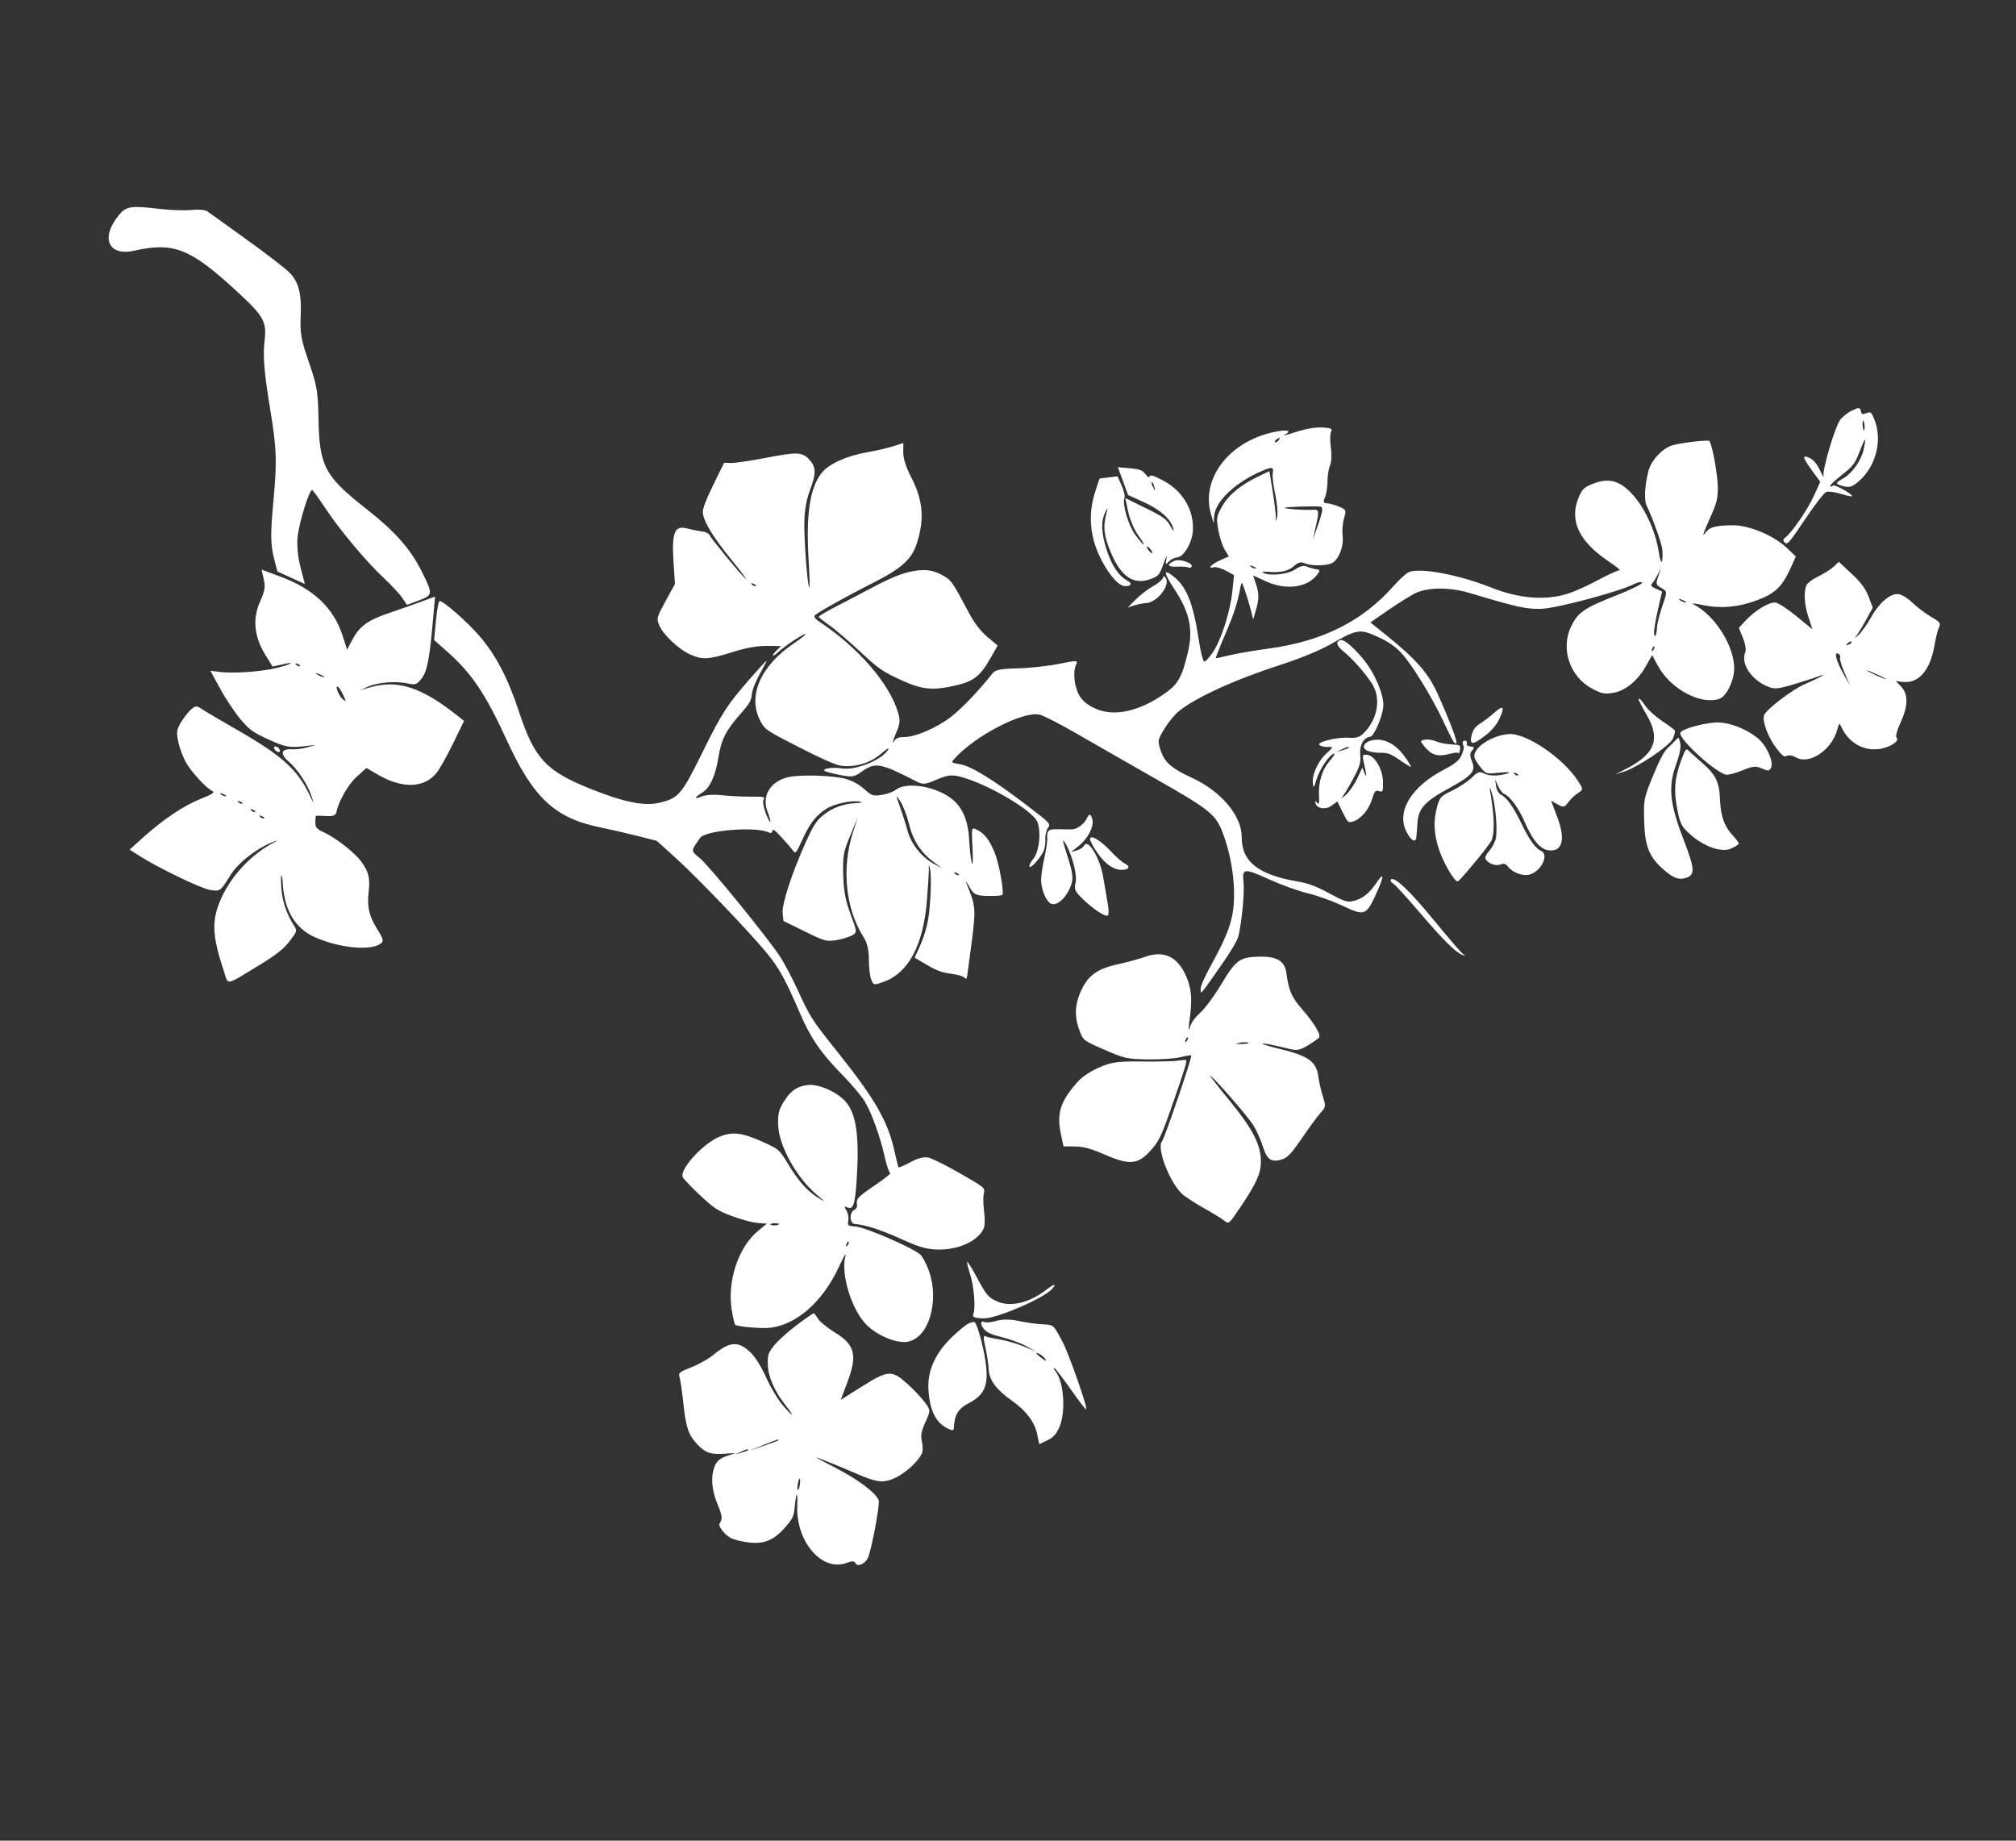 <svg width="805" height="735" viewBox="0 0 805 735" fill="#ffffff" xmlns="http://www.w3.org/2000/svg">
<rect x="0" y="0" width="805" height="735" fill="#333333" stroke="none"/>
<g>
<path fill-rule="evenodd" clip-rule="evenodd" d="M739.493 163.937C737.737 164.777 735.576 166.508 734.69 167.783C732.616 170.773 727.61 187.789 728.148 190.026C728.373 190.966 727.744 189.98 726.747 187.835C725.568 185.295 724.108 183.558 722.564 182.857C719.47 181.452 719.714 182.627 723.632 187.996L726.84 192.393L724.371 197.833C721.867 203.349 715.64 212.506 713.038 214.5C711.995 215.299 711.856 215.838 712.52 216.512C713.719 217.728 714.123 217.269 721.442 206.375C724.893 201.239 728.406 196.765 729.25 196.434C730.094 196.102 732.96 196.516 735.62 197.355C738.279 198.193 740.023 198.425 739.495 197.869C737.955 196.248 732.134 193.238 731.831 193.907C731.678 194.242 731.227 194.368 730.827 194.187C730.428 194.005 732.427 192.036 735.271 189.809C739.975 186.126 740.63 185.274 742.534 180.367C744.855 174.385 745.301 174.096 744.223 179.27C743.295 183.722 739.585 189.024 735.998 191.024C732.657 192.887 732.714 193.353 736.39 194.208C738.694 194.743 739.784 194.342 742.449 191.978C749.137 186.045 751.707 175.673 748.487 167.613C747.242 164.499 747.02 164.317 745.259 164.981C743.548 165.624 743.335 165.535 743.027 164.052C742.73 162.622 742.277 162.608 739.493 163.937ZM744.533 170.092C744.603 171.166 744.483 171.964 744.267 171.866C744.051 171.768 743.818 170.81 743.748 169.736C743.678 168.662 743.798 167.864 744.014 167.962C744.23 168.06 744.463 169.018 744.533 170.092ZM675.847 176.403C672.584 176.782 668.794 177.471 667.425 177.933C663.652 179.21 659.418 183.795 658.322 187.788C656.748 193.524 656.403 199.639 657.522 201.933C660.016 207.046 663.691 217.419 663.801 219.658C664.09 225.536 663.21 225.998 662.349 220.42C661.113 212.414 657.319 203.843 652.506 198.178C647.325 192.081 642.809 190.628 636.464 193.015C632.765 194.407 631.917 195.139 630.599 198.081C626.371 207.521 630.204 216.013 642.383 224.192C645.374 226.201 647.301 227.797 646.664 227.739C646.027 227.68 642.215 229.407 638.194 231.576C634.173 233.744 628.839 236.172 626.341 236.97C617.118 239.916 606.659 239.087 595.124 234.497C582.387 229.428 566.913 226.564 562.535 228.465C561.495 228.917 558.77 231.401 556.48 233.986C543.925 248.158 528.007 256.104 506.335 259.019C500.6 259.791 493.623 260.989 490.829 261.683C488.034 262.376 485.623 262.887 485.47 262.818C485.317 262.748 486.983 258.528 489.172 253.44C492.753 245.11 494.112 240.894 495.386 234.16C495.77 232.132 495.894 232.257 497.161 235.934C497.911 238.108 498.948 241.563 499.466 243.611L500.408 247.335L501.504 243.569C502.811 239.083 502.793 236.972 501.416 232.871L500.384 229.798L505.663 232.193C513.488 235.746 521.92 234.668 525.824 229.616C527.253 227.765 527.215 227.568 525.359 227.261C524.245 227.076 522.571 226.585 521.641 226.17C520.561 225.688 518.953 226.113 517.201 227.343C514.39 229.317 507.258 230.111 504.458 228.763C503.616 228.358 504.457 228.165 506.367 228.323C511.448 228.745 514.431 228.063 516.819 225.932C518.376 224.543 519.503 224.26 520.937 224.895C523.792 226.161 530.543 225.966 532.371 224.565C534.923 222.61 536.611 217.829 536.117 213.957C535.865 211.979 536.113 208.844 536.671 206.991C537.635 203.777 537.555 203.566 534.929 202.406C533.415 201.737 531.255 201.106 530.131 201.003C528.33 200.838 528.204 200.553 529.075 198.595C529.618 197.373 530.063 194.516 530.064 192.245C530.065 189.974 530.525 187.107 531.085 185.873C531.645 184.639 531.803 181.477 531.436 178.845C531.069 176.214 531.069 173.399 531.436 172.591C531.964 171.428 531.682 171.066 530.091 170.864C526.162 170.364 522.388 170.886 516.818 172.701C513.716 173.712 511.948 174.133 512.892 173.637C516.139 171.929 514.088 171.377 508.707 172.511C490.871 176.27 479.458 191.072 483.526 205.171L484.601 208.897L484.829 206.016C485.3 200.041 493.688 192.266 504.451 187.828C508.1 186.323 508.669 186.51 508.203 189.062C508.006 190.148 508.456 193.874 509.204 197.344C509.952 200.813 510.297 204.804 509.971 206.213C509.402 208.672 509.38 208.68 509.421 206.426C509.445 205.134 508.883 200.487 508.173 196.099L506.88 188.123L503.091 189.925C495.613 193.482 490.652 197.501 488.039 202.118C485.741 206.176 485.629 206.862 486.483 211.646C486.989 214.481 488.141 218.014 489.045 219.496L490.687 222.193L487.296 223.691C483.724 225.27 481.842 227.277 484.657 226.506C485.504 226.274 487.674 226.888 489.479 227.869L492.761 229.653L492.101 235.966C491.234 244.261 487.746 255.283 484.384 260.351C482.945 262.521 481.366 264.242 480.876 264.176C480.386 264.109 479.453 260.534 478.804 256.232C476.402 240.31 473.719 233.823 467.762 229.537C464.488 227.181 464.852 229.03 468.86 235.111C475.079 244.547 476.522 251.297 474.304 260.591C471.996 270.267 470.463 273.07 465.55 276.594C455.1 284.09 444.923 286.368 437.313 282.914C434.5 281.637 432.585 280.138 431.28 278.192C429.103 274.944 428.263 268.555 429.621 265.563C430.515 263.594 430.344 263.584 422.625 265.123C418.273 265.99 410.901 266.782 406.242 266.882C399.651 267.023 397.465 267.45 396.39 268.804C390.761 275.895 384.222 282.747 379.742 286.247C374.066 290.683 365.191 294.455 360.777 294.309C358.945 294.249 357.639 294.855 356.788 296.159C356.093 297.224 356.467 295.876 357.622 293.161C359.451 288.857 359.569 287.727 358.541 284.33C355.065 272.843 342.673 258.553 327.347 248.36C325.396 247.062 324.831 246.24 325.463 245.617C326.661 244.436 339.079 237.535 348.898 232.595C359.937 227.04 364.032 223.331 366.074 217.036C369.261 207.206 368.591 199.69 363.686 190.225C361.768 186.525 360.649 182.955 360.675 180.619L360.715 176.9L356.652 178.198C354.418 178.912 349.861 179.967 346.526 180.543C338.18 181.985 331.177 185.11 328.205 188.719C323.395 194.562 321.763 205.346 322.895 223.84C323.264 229.869 323.38 234.718 323.153 234.615C322.413 234.279 320.99 214.977 321.188 207.962C321.319 203.328 322.069 199.302 323.515 195.463C325.961 188.971 325.88 186.424 323.136 183.487C320.327 180.482 318.332 180.403 305.923 182.799C299.804 183.981 293.523 184.913 291.967 184.869L289.135 184.791L284.806 193.623C281.942 199.47 280.534 203.174 280.641 204.582C280.92 208.229 284.537 214.216 292.092 223.534C296.096 228.472 298.603 231.862 297.662 231.067C295.781 229.475 284.138 215.324 283.269 213.573C282.947 212.923 281.662 212.35 280.122 212.168C278.69 211.999 276.132 211.489 274.438 211.034C269.184 209.625 268.114 212.57 269.025 225.928L269.519 233.181L265.812 239.946C262.288 246.375 262.154 246.843 263.11 249.393C264.527 253.172 270.82 259.177 275.663 261.371C280.275 263.46 282.914 263.353 291.29 260.741C298.561 258.473 302.379 257.811 307.559 257.918L311.844 258.006L310.151 259.686C307.641 262.177 308.431 262.612 311.004 260.157C313.472 257.801 322.14 252.189 321.653 253.263C321.481 253.641 319.464 255.217 317.171 256.765C303.533 265.967 298.334 278.061 303.709 288.076C305.454 291.328 306.006 291.699 319.046 298.374C328.014 302.964 333.646 305.453 335.759 305.759C341.152 306.538 347.417 304.727 351.526 301.199C353.587 299.431 355.069 298.44 354.82 299C353 303.094 341.864 307.764 336.157 306.827C332.831 306.281 328.731 306.794 329.115 307.708C329.24 308.004 331.907 308.757 335.044 309.379C340.179 310.398 341.054 310.289 343.846 308.283C349.501 304.22 351.391 304.545 366.061 312.097C368.509 313.358 369.51 313.26 373.984 311.32C378.033 309.567 379.909 309.295 382.945 310.024C392.582 312.342 409.422 321.738 413.636 327.15C415.921 330.084 415.301 339.704 412.621 342.918C411.502 344.26 410.815 345.668 411.085 346.07C411.624 346.873 415.439 342.644 416.734 339.807C417.187 338.815 417.49 336.669 417.408 335.038C417.325 333.407 417.815 331.37 418.498 330.512C419.681 329.023 419.283 328.607 409.726 321.342C396.205 311.063 387.758 305.899 383.232 305.145C379.854 304.583 379.755 304.495 380.965 303.125C389.115 293.886 408.633 283.764 415.193 285.373C416.803 285.767 423.65 289.293 430.411 293.207C437.172 297.122 451.361 305.251 461.943 311.273C482.763 323.121 485.346 325.178 488.048 332.058C491.706 341.375 493.453 353.157 492.527 362.259C491.874 368.666 489.754 374.168 483.671 385.239C480.802 390.463 479.315 393.895 479.413 395.07C479.585 397.12 478.718 398.15 488.225 384.59C491.559 379.835 494.171 375.34 494.54 373.719C495.914 367.706 496.974 356.4 496.551 352.285C495.968 346.615 496.647 346.555 507.23 351.34C511.834 353.422 518.612 355.845 522.292 356.724C525.972 357.604 532.08 359.791 535.867 361.584C544.921 365.872 545.518 365.663 549.573 356.774C552.843 349.607 552.796 347.774 549.47 352.735C546.796 356.724 544.062 358.863 540.525 359.733C537.945 360.366 537.046 360.086 530.764 356.7C525.578 353.906 522.483 352.738 518.423 352.044C502.364 349.299 495.78 344.098 495.818 334.185C495.85 325.747 487.582 315.942 475.904 310.569C467.839 306.858 465.016 304.389 463.482 299.704C462.192 295.759 462.227 295.547 464.913 291.067C466.427 288.54 469.013 285.379 470.658 284.041C477.608 278.39 493.367 271.244 512.39 265.117C518.945 263.006 527.264 259.579 530.877 257.501C541.818 251.211 542.965 251.016 550.024 254.247C554.462 256.277 556.971 257.987 559.555 260.742C563.632 265.09 571.477 277.808 576.177 287.693C580.388 296.545 580.706 297.089 581.513 296.786C582.186 296.533 578.809 287.591 574.089 277.121C570.289 268.693 565.482 263.221 553.239 253.389L547.205 248.543L554.184 243.727C558.023 241.079 562.798 238.07 564.796 237.041C569.864 234.433 578.711 234.347 586.969 236.827C605.89 242.51 609.677 243.336 615.672 243.094C621.781 242.848 646.776 236.172 652.274 233.319C653.86 232.495 655.406 232.192 655.71 232.646C656.014 233.098 651.367 235.396 645.383 237.751C632.418 242.853 629.911 244.61 627.191 250.508C623.172 259.218 626.907 270.164 635.494 274.836C639.445 276.987 640.597 277.238 644.005 276.691C648.926 275.902 653.855 271.915 657.206 266.013L659.721 261.584L661.983 265.802C666.945 275.056 679.028 281.582 686.53 279.058C689.287 278.131 692.303 272.126 692.453 267.268C692.73 258.262 684.822 245.62 676.235 241.341C675.173 240.813 676.729 240.902 679.692 241.54C686.958 243.103 694.05 242.5 701.631 239.675C708.774 237.013 711.596 234.317 714.933 226.964L717.092 222.209L713.625 218.901C708.213 213.737 698.239 209.604 691.524 209.741C684.442 209.887 682.567 210.478 680.607 213.179C679.627 214.53 680.389 212.268 682.459 207.678C685.482 200.979 685.969 199.144 685.925 194.647C685.87 189.116 683.495 176.492 682.418 176.003C682.068 175.844 679.111 176.024 675.847 176.403ZM732.208 226.262C731.081 227.317 728.341 229.056 726.118 230.128C723.894 231.2 721.764 232.762 721.384 233.599C720.166 236.283 720.454 241.354 722.108 246.381L723.719 251.273L717.451 246.143C713.977 243.299 710.236 240.84 709.06 240.626C706.648 240.188 700.81 243.694 696.916 247.919L694.33 250.727L695.983 254.772C696.892 256.998 697.314 259.526 696.922 260.392C695.018 264.586 698.912 270.961 705.119 273.81C708.36 275.298 709.409 275.261 715.622 273.44C719.417 272.327 724.068 270.839 725.956 270.133C730.538 268.419 727.049 270.436 720.679 273.183C715.743 275.312 705.577 283.018 704.461 285.476C703.504 287.584 705.824 294.109 709.053 298.395C711.651 301.842 712.383 302.402 713.517 301.81C714.308 301.398 715.861 301.672 717.237 302.465C722.481 305.489 731.431 299.455 733.614 291.427C734.364 288.668 734.485 288.578 735.23 290.224C737.969 296.283 743.571 299.72 749.793 299.16C754.122 298.77 758.743 295.973 757.334 294.595C756.783 294.056 757.351 291.951 759.067 288.163C762.036 281.613 761.983 276.988 758.903 273.896L757.003 271.988L759.876 272.305C766.156 272.998 770.818 267.558 772.465 257.612C772.906 254.947 773.682 251.841 774.189 250.712C775.043 248.807 774.816 248.485 771.09 246.307C768.878 245.013 765.614 242.55 763.835 240.834C761.853 238.92 759.689 237.546 758.245 237.283C754.98 236.69 750.458 240.499 746.949 246.797C745.399 249.58 743.151 252.69 741.953 253.71C740.755 254.729 740.316 254.957 740.979 254.215C741.641 253.473 743.448 250.57 744.993 247.763L747.805 242.659L746.133 238.247C744.925 235.058 743.045 232.519 739.359 229.09L734.255 224.345L732.208 226.262ZM738.124 257.435C736.999 257.853 736.951 257.722 737.884 256.796C738.531 256.155 739.167 255.919 739.299 256.27C739.431 256.621 738.903 257.146 738.124 257.435ZM663.4 234.814C665.791 236.191 665.792 236.207 663.811 241.925C662.719 245.077 661.763 248.827 661.685 250.258C661.505 253.57 660.708 255.276 660.467 252.866C660.365 251.858 661.048 247.691 661.985 243.608L663.686 236.184L661.212 235.072C659.464 234.285 658.998 233.704 659.622 233.088C660.107 232.608 661.155 230.949 661.95 229.398C663.389 226.591 663.389 226.594 662.198 230.006C661.089 233.186 661.175 233.533 663.4 234.814ZM734.746 262.518C734.497 263.056 735.285 265.777 736.497 268.563L738.699 273.629L736.288 269.415C733.268 264.14 732.183 260.17 733.984 260.988C734.652 261.291 734.994 261.979 734.746 262.518ZM752.452 271.006C750.769 270.446 747.943 269.166 746.173 268.162C744.403 267.159 745.781 267.617 749.234 269.182C752.688 270.746 754.136 271.567 752.452 271.006ZM673.049 240.582C672.42 240.556 671.355 240.089 670.682 239.543C670.009 238.996 670.524 239.018 671.825 239.59C673.127 240.162 673.678 240.608 673.049 240.582ZM510.307 176.08C509.749 176.63 509.2 176.836 509.088 176.537C508.976 176.238 509.288 175.721 509.782 175.39C511.125 174.488 511.466 174.936 510.307 176.08ZM659.991 259.79C659.456 260.303 659.355 260.032 659.732 259.1C660.074 258.257 660.47 257.877 660.612 258.256C660.754 258.635 660.475 259.326 659.991 259.79ZM527.96 203.882C527.916 204.608 527.057 207.523 526.05 210.357L524.22 215.511L525.418 210.139C526.822 203.857 526.737 203.389 524.225 203.554C520.859 203.776 512.805 203.213 513.006 202.77C513.199 202.346 526.516 201.97 527.522 202.36C527.806 202.471 528.003 203.156 527.96 203.882ZM685.109 288.501C679.711 288.816 671.616 291.125 670.978 292.532C669.929 294.842 685.488 309.012 689.441 309.346C690.405 309.428 693.336 308.611 695.955 307.533C699.891 305.911 701.214 305.797 703.587 306.874C705.995 307.967 706.581 307.907 707.218 306.503C708.261 304.206 705.544 297.964 702.251 295.09C697.706 291.123 690.121 288.208 685.109 288.501ZM450.332 186.895L446.373 186.554L448.405 192.104L450.439 197.654L456.737 200.533C463.408 203.583 467.537 207.285 468.532 211.108C468.888 212.473 468.505 212.124 467.308 209.991C465.772 207.256 464.599 206.411 457.442 202.875L449.318 198.863L450.48 204.309C451.147 207.435 452.873 211.481 454.533 213.807C458.108 218.817 457.084 218.635 453.338 213.595C450.581 209.885 448.014 201.127 449.006 198.812C449.303 198.118 448.8 195.895 447.888 193.873L446.23 190.196L442.77 190.627C440.867 190.864 439.231 191.058 439.135 191.058C439.038 191.058 438.13 193.726 437.116 196.988C434.674 204.846 435.158 213.135 438.513 220.87C441.594 227.974 446.247 233.815 448.981 234.011C451.763 234.21 452.33 233.063 450.072 231.804C446.623 229.879 443.959 225.897 441.92 219.613C439.71 212.802 439.534 208.154 441.35 204.544C442.453 202.351 442.483 202.439 441.675 205.518C440.36 210.533 440.853 214.263 443.717 220.968C447.772 230.463 452.815 233.711 459.561 231.172C462.613 230.024 462.983 229.581 464.552 225.196C465.656 222.11 466.084 221.376 465.781 223.091C465.336 225.603 465.378 225.655 466.716 224.225C467.487 223.402 468.939 222.674 469.943 222.608C472.661 222.429 476.013 216.826 476.312 211.963C476.816 203.759 472.42 196.21 464.694 192.014C461.059 190.039 459.421 189.486 459.127 190.135C458.825 190.8 458.393 190.638 457.562 189.551C456.105 187.647 455.201 187.315 450.332 186.895ZM654.299 279.244C654.211 279.438 655.674 282.252 657.551 285.497C663.383 295.58 660.701 301.572 647.504 307.944L644.976 309.165L648.137 308.231C653.624 306.609 666.657 297.883 667.995 294.935C668.648 293.495 668.974 292.006 668.719 291.624C668.463 291.244 666.2 289.569 663.689 287.902C661.178 286.236 658.231 283.597 657.139 282.039C655.11 279.144 654.581 278.622 654.299 279.244ZM460.993 194.629C461.403 196.317 461.363 196.332 460.562 194.791C460.076 193.855 459.739 192.956 459.813 192.793C460.106 192.147 460.562 192.854 460.993 194.629ZM669.143 295.51C668.478 296.246 667.002 297.705 665.864 298.752C664.428 300.071 662.643 303.47 660.037 309.844C656.361 318.837 656.287 319.224 656.541 328.034C656.835 338.212 658.537 342.315 664.63 347.544C668.404 350.785 670.666 351.516 673.554 350.428C676.906 349.167 676.692 346.796 672.161 334.985C666.671 320.675 666.047 314.061 669.337 305.068C670.734 301.248 671.283 298.338 670.915 296.692C670.373 294.261 670.308 294.219 669.143 295.51ZM671.257 303.736C668.642 310.933 668.279 315.636 669.752 323.174C670.889 328.987 671.438 330.063 674.814 333.091C680.377 338.081 687.515 340.565 691.273 338.819C692.823 338.099 694.2 337.264 694.335 336.963C694.469 336.663 693.291 335.046 691.717 333.369C688.519 329.966 687.097 325.874 686.81 319.255C686.504 312.219 685.166 309.435 679.839 304.751C677.175 302.409 674.575 300.065 674.061 299.543C673.286 298.756 672.803 299.48 671.257 303.736ZM501.28 227.042C500.641 227.015 499.759 226.615 499.318 226.151C498.878 225.689 499.4 225.711 500.479 226.201C501.557 226.69 501.918 227.069 501.28 227.042ZM469.013 223.923C465.698 225.362 466.104 226.449 469.891 226.275C471.864 226.185 473.933 226.318 474.488 226.57C475.045 226.822 475.66 226.675 475.856 226.243C476.484 224.86 471.077 223.026 469.013 223.923ZM459.808 219.906C460.265 220.619 460.286 221.041 459.854 220.845C459.423 220.649 458.696 219.906 458.238 219.194C457.781 218.481 457.76 218.059 458.192 218.255C458.623 218.45 459.35 219.194 459.808 219.906ZM596.65 284.625C595.205 285.923 592.751 287.804 591.197 288.804C589.041 290.193 588.195 291.34 587.63 293.641C586.657 297.603 588.078 297.621 593.075 293.713C595.887 291.514 597.658 289.372 598.867 286.707C600.952 282.113 600.217 281.422 596.65 284.625ZM535.146 255.609C533.204 256.34 533.676 257.845 536.601 260.248C540.194 263.201 544.679 268.261 547.69 272.765C551.536 278.513 550.288 286.835 544.723 292.555C542.99 294.337 541.646 294.795 538.757 294.589C533.8 294.237 525.286 296.382 526.952 297.564C527.617 298.034 529.061 298.36 530.162 298.288C532.554 298.129 532.541 298.179 529.412 301.091C526.315 303.972 523.879 309.376 524.216 312.615C524.463 314.972 524.545 314.885 525.796 310.94C527.104 306.818 531.05 301.114 532.745 300.896C533.228 300.834 532.398 302.186 530.899 303.902C527.95 307.277 526.417 312.253 526.687 317.575C526.856 320.901 526.61 321.616 525.741 320.322C525.338 319.719 525.146 319.792 525.239 320.511C525.533 322.818 529.188 323.517 531.656 321.74L534.022 320.036L536.15 324.356C538.186 328.491 538.37 328.648 540.394 327.999C543.45 327.02 546.661 323.189 547.897 319.045C548.826 315.93 549.188 315.508 550.6 315.89C552.203 316.323 552.23 316.267 552.244 312.373C552.262 307.383 548.927 301.62 545.896 301.403C543.848 301.257 543.842 301.291 544.998 306.468C545.68 309.527 545.709 310.619 545.066 309.112L543.971 306.542L541.877 310.98C540.725 313.421 538.628 316.385 537.217 317.568C535.805 318.751 535.197 319.115 535.865 318.376C536.534 317.638 538.519 314.343 540.275 311.056C543.024 305.911 543.424 304.554 543.147 301.317C542.82 297.501 544.498 294.514 547.161 294.171C548.589 293.987 551.73 286.922 552.324 282.557C552.942 278.023 548.964 268.557 543.99 262.721C539.871 257.89 536.433 255.125 535.146 255.609ZM602.484 293.124C595.357 293.655 587.787 298.873 588.792 302.562C589.013 303.375 590.15 305.171 591.318 306.554C593.372 308.988 593.577 309.054 597.754 308.616C603.422 308.021 604.406 308.543 599.324 309.446C596.949 309.869 594.323 309.679 592.87 308.982C590.696 307.937 590.115 308.108 587.695 310.503C586.195 311.987 582.73 314.296 579.991 315.634C575.315 317.921 574.949 318.297 573.917 321.871C572.27 327.581 572.493 332.975 574.641 339.34C576.498 344.846 580.959 352.36 582.113 351.926C583.188 351.522 594.739 337.496 595.604 335.546C596.755 332.948 596.716 326.672 595.499 318.998C594.659 313.698 594.689 313.352 595.707 316.644C597.194 321.455 598.05 331.458 597.267 334.878C596.942 336.294 595.771 338.511 594.662 339.805C593.164 341.554 592.825 342.429 593.338 343.216C594.464 344.942 597.309 345.897 599.203 345.185C600.544 344.68 601.249 344.887 602.132 346.041C604.033 348.529 608.367 350.043 611.024 349.148C615.593 347.612 618.574 341.234 615.396 339.791C613.074 338.737 610.704 335.433 607.47 328.739C604.278 322.131 601.584 318.364 599.316 317.334C598.481 316.955 597.617 315.391 597.398 313.859L596.998 311.072L598.124 313.715C598.745 315.169 599.803 316.608 600.478 316.915C603.064 318.088 606.42 322.673 608.912 328.436C611.864 335.259 614.84 338.887 617.95 339.452C623.807 340.518 625.306 335.417 621.83 326.248L619.361 319.734L621.954 321.181C624.329 322.507 624.688 322.436 626.233 320.339C627.161 319.08 628.902 317.427 630.1 316.667C632.243 315.308 632.245 315.226 630.21 312.01C624.383 302.802 609.417 292.609 602.484 293.124ZM464.255 230.956C463.906 231.724 462.133 233.153 460.314 234.132C458.496 235.111 455.497 237.413 453.651 239.249L450.293 242.587L452.885 241.751C454.31 241.29 456.495 240.862 457.739 240.798C461.891 240.586 467.112 234.145 465.622 231.071C465.017 229.824 464.778 229.803 464.255 230.956ZM584.156 296.187C583.971 296.594 584.074 297.305 584.384 297.768C584.695 298.23 584.366 299.892 583.655 301.46C582.66 303.651 581.062 304.986 576.735 307.234C563.659 314.031 557.62 323.776 561.473 331.863C563.191 335.468 565.256 336.781 565.54 334.451C565.645 333.587 565.851 330.964 565.998 328.621C566.359 322.85 568.914 320.023 578.484 314.811C587.86 309.704 589.396 307.912 587.757 303.997C586.872 301.887 586.885 300.709 587.803 299.689C588.878 298.496 588.784 298.252 587.183 298.061C586.073 297.929 585.456 297.492 585.68 296.998C585.889 296.537 585.707 296 585.276 295.804C584.844 295.608 584.34 295.78 584.156 296.187ZM578.964 297.202C577.189 297.098 574.645 296.551 573.31 295.984C571.975 295.418 569.978 295.144 568.873 295.375C566.963 295.773 566.973 295.926 569.091 298.444C571.721 301.569 574.414 302.269 578.927 301.001C580.68 300.508 582.224 300.399 582.358 300.758C582.493 301.116 582.746 300.579 582.921 299.565C583.284 297.454 583.283 297.454 578.964 297.202ZM606.175 309.652C605.796 309.794 605.106 309.515 604.644 309.031C604.131 308.497 604.402 308.395 605.333 308.772C606.175 309.114 606.554 309.509 606.175 309.652ZM549.505 295.391C545.204 295.601 542.97 298.391 546.002 299.767C547.096 300.263 549.497 300.641 551.339 300.605C554.152 300.551 555.349 301.001 558.841 303.431C561.125 305.022 563.16 306.269 563.361 306.203C563.561 306.138 562.604 304.493 561.234 302.55C557.769 297.637 553.752 295.184 549.505 295.391ZM76.354 83.836C73.62 84.126 67.591 83.907 62.956 83.347C52.483 82.083 50.386 82.398 47.671 85.643C39.974 94.843 43.095 102.438 53.612 100.098C69.435 96.575 75.955 99.168 94.672 116.425C105.293 126.219 106.526 128.404 105.663 135.908C104.933 142.244 105.464 148.765 107.923 163.657C110.456 179.006 110.647 184.104 109.254 199.116C107.922 213.465 107.977 217.461 109.589 223.65L110.777 228.216L116.252 230.701L121.728 233.187L119.994 226.499C118.928 222.388 118.482 217.707 118.837 214.351C119.453 208.514 123.614 195.201 124.671 195.681C125.021 195.84 127.387 199.118 129.928 202.967C135.631 211.603 146.33 224.359 153.407 230.959C156.332 233.687 159.575 237.183 160.615 238.729L162.504 241.54L167.236 239.759C172.852 237.647 172.898 237.271 168.6 228.569C164 219.254 157.933 212.367 146.192 203.136C129.544 190.045 127.497 186.131 127.161 166.761C126.982 156.425 126.547 153.9 123.347 144.644C120.239 135.654 119.78 133.123 120.062 126.524C120.449 117.465 119.41 113.095 115.948 109.209C114.551 107.64 106.826 101.643 98.782 95.882C90.739 90.121 83.52 84.935 82.741 84.358C81.962 83.781 79.088 83.546 76.354 83.836ZM538.578 298.618C538.51 298.767 537.354 299.202 536.01 299.584L533.565 300.279L535.862 299.19C538.021 298.167 538.863 297.99 538.578 298.618ZM368.699 227.657C363.198 227.724 357.764 229.575 348.32 234.601C343.791 237.012 337.08 240.527 333.407 242.412C329.733 244.298 326.812 246.065 326.915 246.338C327.017 246.611 328.934 248.114 331.175 249.677C333.415 251.24 338.91 255.94 343.383 260.122C350.683 266.945 352.322 268.097 359.34 271.342C368.276 275.474 372.387 275.881 382.078 273.596C388.759 272.021 391.489 269.848 395.402 262.994L398.383 257.77L394.3 254.347C391.648 252.125 389.094 248.823 387.017 244.932C380.001 231.793 379.948 231.718 376.208 229.637C373.695 228.239 371.367 227.626 368.699 227.657ZM301.752 233.999C301.374 234.142 300.684 233.863 300.221 233.379C299.709 232.844 299.979 232.742 300.91 233.12C301.752 233.461 302.131 233.857 301.752 233.999ZM555.329 351.357C555.13 351.794 555.508 352.397 556.17 352.697C556.83 352.997 561.465 358.031 566.469 363.884C576.195 375.259 581.13 380.199 583.806 381.237C585.419 381.863 585.427 381.849 584.06 380.828C583.283 380.248 577.99 374.084 572.299 367.13C562.699 355.401 556.224 349.384 555.329 351.357ZM299.782 270.664C290.216 281.615 288.379 284.451 280.455 300.497C272.024 317.571 270.98 318.769 262.918 320.622C257.095 321.962 248.691 320.199 235.494 314.87C217.933 307.777 213.394 302.847 207.237 284.18C202.847 270.868 197.97 261.514 191.515 254.027C186.43 248.127 176.662 239.598 175.495 240.036C175.095 240.186 174.449 243.75 174.058 247.954L173.346 255.597L178.117 259.792C188.326 268.768 193.701 276.718 202.494 295.846C212.964 318.624 221.622 326.686 239.55 330.349C243.498 331.155 250.226 332.703 254.503 333.788L262.278 335.761L269.877 342.655C278.622 350.59 298.825 371.666 306.032 380.372C311.088 386.482 313.56 390.948 319.443 404.613C323.734 414.579 327.753 420.433 336.262 429.109C339.965 432.884 344.022 437.68 345.276 439.766C348.073 444.416 351.465 453.842 353.302 462.075C354.059 465.465 355.047 468.307 355.498 468.39C355.949 468.474 353.263 470.629 349.529 473.179C342.4 478.05 341.866 478.622 342.196 481.015C342.327 481.959 341.92 482.731 341.078 483.141C339.048 484.128 339.267 488.625 341.352 488.744C345.194 488.963 351.89 491.131 359.771 494.708C366.355 497.697 369.373 498.639 373.192 498.898C381.882 499.487 390.386 495.848 392.813 490.501C393.271 489.492 393.341 486.48 392.969 483.807C392.596 481.135 392.535 477.901 392.833 476.621C393.374 474.299 393.354 474.281 383.388 468.551C377.895 465.393 372.19 462.55 370.71 462.236C368.904 461.851 366.552 462.451 363.559 464.059C361.106 465.378 358.969 466.306 358.809 466.122C358.651 465.938 357.888 462.934 357.116 459.444C354.527 447.758 349.357 438.76 334.626 420.307C324.029 407.031 323.687 406.499 318.44 395.139C316.298 390.501 313.205 384.634 311.565 382.1C306.717 374.61 283.015 345.514 279.378 342.589C275.789 339.704 275.785 339.841 279.617 334.531C281.765 331.557 301.5 329.944 306.726 332.316C307.804 332.805 308.375 332.613 308.427 331.746C308.485 330.8 309.498 331.525 312.101 334.374C314.079 336.537 316.155 338.941 316.715 339.713C317.644 340.995 317.959 340.62 320.326 335.418C323.348 328.772 325.923 325.46 330.036 322.926C333.338 320.891 340.029 319.468 343.363 320.092C344.707 320.343 344.07 320.576 341.703 320.7C336.499 320.973 332.194 322.601 328.46 325.71C325.918 327.827 324.667 329.808 321.689 336.43C316.172 348.699 312.152 361.083 312.52 364.674L312.835 367.754L321.31 371.909C329.387 375.867 329.978 376.032 333.868 375.41C336.113 375.05 338.938 374.208 340.146 373.537C342.324 372.328 342.318 372.25 339.628 365.074C337.622 359.725 336.858 355.618 336.707 349.373C336.518 341.597 336.744 340.33 339.521 333.614L342.541 326.309L340.536 332.558C336.02 346.638 337.627 362.697 344.681 373.959C346.339 376.607 346.94 379.083 346.936 383.253C346.935 386.38 347.373 389.958 347.913 391.205C348.888 393.458 348.918 393.463 352.828 392.061C362.777 388.494 368.678 377.41 370.126 359.567C370.579 353.982 370.923 348.383 370.888 347.123C370.83 344.977 370.859 344.961 371.345 346.865C372.063 349.683 371.61 361.393 370.545 367.542C370.058 370.351 368.663 374.843 367.445 377.527L365.231 382.405L370.213 385.343C373.902 387.519 376.34 388.416 379.608 388.797C382.036 389.081 384.468 389.765 385.013 390.318C385.754 391.069 386.058 390.892 386.219 389.62C386.336 388.683 387.077 383.099 387.866 377.212C389.638 363.973 389.559 361.975 387.012 355.528C385.277 351.136 385.255 350.877 386.872 353.771C388.425 356.554 389.239 357.239 391.361 357.552C394.234 357.976 400.055 357.802 400.29 357.285C400.954 355.822 398.814 344.302 397.144 340.344C394.93 335.099 392.934 332.604 389.82 331.191C387.903 330.321 387.899 330.345 388.328 338.803C388.564 343.469 388.436 346.075 388.044 344.595C387.651 343.114 387.189 339.031 387.016 335.522C386.646 327.993 384.463 322.621 380.419 319.287C374.049 314.035 362.152 311.971 357.74 315.352C356.615 316.213 354.043 317.146 352.023 317.426C348.514 317.912 348.206 317.807 345.059 315.054C342.927 313.188 340.439 311.796 337.991 311.101C332.678 309.589 319.364 309.172 314.572 310.367C307.426 312.148 304.035 317.984 306.526 324.217C307.245 326.016 307.708 327.764 307.555 328.101C307.402 328.438 306.603 326.915 305.779 324.717C304.955 322.52 304.516 320.203 304.804 319.57C305.479 318.083 305.683 318.132 298.698 318.1C295.403 318.086 290.486 317.811 287.769 317.49C285.052 317.169 281.64 317.416 280.185 318.041C277.122 319.355 277.157 318.444 280.241 316.62C283.406 314.748 285.707 309.844 286.857 302.517C288.012 295.165 289.828 291.644 296.138 284.527C299.258 281.007 299.989 279.709 300.21 277.282C300.371 275.518 301.653 272.228 303.39 269.12C304.991 266.256 306.2 263.867 306.078 263.811C305.956 263.756 303.122 266.84 299.782 270.664ZM434.086 326.607C432.98 329.044 430.085 331.179 427.884 331.181C426.771 331.181 424.275 331.154 422.339 331.12C418.571 331.054 417.971 331.589 418.18 334.818C418.253 335.95 417.698 339.599 416.946 342.927C416.195 346.254 415.644 350.251 415.723 351.809C415.913 355.568 417.834 360.012 419.619 360.821C421.743 361.786 424.962 359.332 426.908 355.264C428.858 351.187 428.739 349.596 425.796 340.399C424.196 335.396 424.102 334.532 425.402 336.739C428.15 341.401 430.228 349.496 429.47 352.58C428.855 355.084 429.185 355.851 432.13 358.758C436.276 362.853 441.357 366.239 442.352 365.57C442.761 365.296 442.767 363.272 442.367 361.075C441.966 358.877 441.16 354.14 440.576 350.546C439.279 342.565 434.326 334.417 432.806 337.766C432.542 338.347 431.268 339.154 429.974 339.559L427.622 340.296L430.796 337.749C434.366 334.883 436.833 330.151 436.205 327.376C435.659 324.965 434.949 324.707 434.086 326.607ZM435.248 334.981C435.184 335.594 436.522 338.119 438.222 340.589C441.405 345.216 444.939 347.554 448.4 347.326C450.948 347.158 451.376 345.869 449.212 344.881C448.242 344.439 445.726 342.241 443.621 339.998C439.448 335.549 435.441 333.148 435.248 334.981ZM503.098 381.995C495.067 382.148 493.597 383.188 487.771 392.845C484.815 397.745 481.254 402.58 479.284 404.37C476.992 406.452 475.605 408.438 475.015 410.485C474.534 412.152 474.519 410.781 474.983 407.437C476.141 399.093 475.819 394.846 473.649 389.844C470.234 381.975 464.737 379.378 457.22 382.081C455.008 382.876 450.158 384.198 446.443 385.018C437.979 386.887 434.354 389.558 431.479 396.047C429.083 401.453 429.01 406.542 431.25 412.048C432.655 415.504 432.736 415.564 441.105 419.206C449.11 422.69 449.999 422.886 458.459 423.025C463.363 423.106 469.215 422.699 471.463 422.121C473.711 421.544 475.614 421.249 475.689 421.467C476 422.354 465.02 454.567 464.032 455.664C461.784 458.161 466.52 471.044 471.666 476.426C472.697 477.504 476.596 480.097 480.33 482.189C484.065 484.28 487.926 486.644 488.909 487.443C490.692 488.892 490.705 488.881 495.576 481.615C501.779 472.36 503.484 468.509 503.477 463.78C503.467 457.1 500.292 450.905 491.116 439.664C486.434 433.927 482.861 429.343 483.177 429.477C484.637 430.096 498.538 446.095 500.584 449.51C501.849 451.622 503.522 455.392 504.302 457.889C505.91 463.037 507.643 464.235 511.725 463.023C514.112 462.314 515.433 460.917 520.032 454.241C523.038 449.874 526.407 445.314 527.515 444.109C529.372 442.087 529.429 441.591 528.224 437.799C527.505 435.534 526.712 432.064 526.461 430.085C525.672 423.873 522.589 421.642 510.899 418.82C507.255 417.94 504.199 417.021 504.108 416.777C503.95 416.356 508.452 417.224 515.399 418.953C517.926 419.583 519.375 419.234 522.566 417.234C524.766 415.853 526.671 414.493 526.799 414.211C527.375 412.943 524.616 408.363 520.295 403.416C515.697 398.152 514.681 395.854 513.623 388.332C512.98 383.768 509.821 381.866 503.098 381.995ZM362.991 329.1C364.612 335.722 367.735 340.478 373.031 344.393L376.213 346.746L372.8 344.883C368.041 342.285 363.78 336.928 362.425 331.838C361.794 329.468 360.435 325.166 359.405 322.276C357.574 317.142 357.576 317.09 359.505 319.971C360.59 321.593 362.159 325.702 362.991 329.1ZM167.909 240.367C164.712 241.546 158.867 243.602 154.919 244.936C146.761 247.694 143.49 250.13 140.611 255.595L138.599 259.412L136.692 253.549C133.168 242.718 125.045 235.07 111.908 230.215L104.443 227.455L105.301 231.204C106.023 234.362 105.798 235.773 103.87 240.156C100.688 247.394 101.464 254.35 106.32 262.111L108.867 266.181L112.322 265.385C118.156 264.044 117.164 264.966 111.033 266.585C104.913 268.2 93.127 269.042 87.418 268.272L83.996 267.81L87.965 275.094C90.148 279.1 93.78 284.55 96.036 287.203C99.669 291.476 100.944 292.396 107.191 295.251C114.282 298.491 115.675 298.714 123.07 297.793L126.079 297.418L122.792 298.407C120.984 298.95 118.16 299.307 116.518 299.2C112.258 298.921 111.712 301.022 115.251 304.076C118.869 307.199 122.83 313.197 124.376 317.897C125.487 321.275 125.426 321.219 123.38 316.978C118.667 307.21 112.278 301.523 94.717 291.462C88.109 287.676 81.71 283.895 80.5 283.06C78.611 281.758 78.015 281.789 76.313 283.274C75.223 284.225 73.415 286.529 72.298 288.39C70.533 291.331 70.386 292.358 71.183 296.214C71.687 298.656 73.071 302.361 74.259 304.448C76.5 308.388 82.465 314.838 84.881 315.935C85.876 316.387 84.584 317.23 80.323 318.912C73.53 321.591 65.132 327.202 57.218 334.347L51.764 339.272L55.231 341.492C62.978 346.452 80.176 354.774 83.915 355.371C87.906 356.009 88.024 355.922 92.101 349.341C94.924 344.785 101.995 339.116 107.915 336.663C110.967 335.397 111.48 335.312 109.355 336.422C100.445 341.079 92.491 349.507 88.365 358.663C84.4 367.462 84.602 373.271 89.38 387.782C91.28 393.554 89.697 393.823 103.562 385.376C110.189 381.339 113.428 378.778 115.675 375.798C118.68 371.812 118.715 371.688 117.406 369.622C114.578 365.154 112.877 360.341 112.421 355.509C112.16 352.745 112.119 350.135 112.33 349.71C112.541 349.285 112.81 350.686 112.929 352.824C113.515 363.446 117.86 370.721 125.706 374.22C135.466 378.572 148.079 379.787 152.034 376.756C153.317 375.774 153.11 374.964 150.523 370.82C147.36 365.754 146.512 361.975 147.214 356.071C147.837 350.829 147.236 348.238 144.493 344.349C141.839 340.583 134.217 334.582 129.115 332.24C126.423 331.005 125.911 330.372 125.909 328.278C125.908 326.907 126.042 325.757 126.207 325.724C126.372 325.69 128.172 325.747 130.207 325.85C132.958 325.989 133.997 325.634 134.262 324.459C135.365 319.565 139.024 313.217 142.576 310.036L146.345 306.659L150.987 309.368C160.651 315.009 169.365 314.732 174.311 308.629C175.527 307.128 178.498 301.84 180.912 296.878L185.302 287.856L182.164 285.39C168.088 274.324 158.717 271.34 147.81 274.452L143.518 275.676L147.048 274.154C151.079 272.416 158.246 271.867 162.974 272.935C165.763 273.566 166.465 273.324 168.202 271.133C170.537 268.191 171.458 263.639 172.826 248.283L173.721 238.223L167.909 240.367ZM382.789 349.413C382.41 349.556 381.72 349.277 381.257 348.793C380.745 348.258 381.015 348.156 381.946 348.533C382.789 348.875 383.167 349.271 382.789 349.413ZM498.146 416.706C497.895 416.781 496.616 416.864 495.303 416.888C493.054 416.93 493.036 416.903 494.995 416.403C496.7 415.968 499.651 416.251 498.146 416.706ZM473.704 415.865C473.169 416.377 473.068 416.107 473.446 415.174C473.788 414.331 474.183 413.952 474.326 414.331C474.468 414.71 474.188 415.4 473.704 415.865ZM470.037 423.561C468.366 423.804 461.999 423.941 455.887 423.865C446.422 423.747 443.933 424.088 439.071 426.172C435.612 427.653 432.226 429.878 430.477 431.817C423.434 439.627 421.851 444.476 423.619 452.83L424.663 457.76L429.167 457.788C432.629 457.809 435.449 458.583 441.347 461.131C451.681 465.594 454.876 465.063 460.733 457.906C462.879 455.285 464.203 452.362 467.492 442.974C473.038 427.146 474.175 423.467 473.582 423.279C473.304 423.191 471.709 423.318 470.037 423.561ZM119.734 266.012C119.355 266.154 118.665 265.875 118.202 265.391C117.69 264.856 117.96 264.755 118.891 265.132C119.734 265.473 120.112 265.869 119.734 266.012ZM129.135 270.359C128.29 270.214 127.055 269.654 126.389 269.113C125.723 268.573 126.415 268.692 127.925 269.377C129.435 270.063 129.98 270.505 129.135 270.359ZM137.051 277.526C138.225 280.057 138.209 280.307 136.938 279.275C135.35 277.984 133.59 273.623 134.897 274.217C135.328 274.412 136.298 275.901 137.051 277.526ZM109.43 298.657C109.501 299.21 110.088 299.903 110.736 300.197C111.383 300.491 111.855 300.279 111.784 299.726C111.713 299.172 111.126 298.48 110.479 298.186C109.832 297.892 109.36 298.104 109.43 298.657ZM90.027 317.951C89.389 317.925 88.507 317.524 88.066 317.061C87.626 316.598 88.147 316.62 89.226 317.11C90.305 317.6 90.666 317.978 90.027 317.951ZM96.701 320.925C96.322 321.068 95.632 320.788 95.169 320.305C94.657 319.77 94.927 319.668 95.859 320.045C96.701 320.387 97.08 320.782 96.701 320.925ZM101.836 324.203C101.458 324.346 100.768 324.067 100.305 323.583C99.793 323.048 100.063 322.947 100.994 323.324C101.837 323.665 102.215 324.061 101.836 324.203ZM105.403 326.77C105.024 326.912 104.334 326.633 103.871 326.149C103.359 325.615 103.63 325.513 104.561 325.89C105.403 326.232 105.782 326.627 105.403 326.77ZM322.567 433.254C318.181 433.791 315.559 435.642 312.861 440.104C310.944 443.275 310.598 444.75 310.725 449.209C310.959 457.44 317.996 470.167 326.128 477.066C329.809 480.19 329.811 480.195 326.532 478.175C322.279 475.555 318.828 471.64 314.549 464.581C311.147 458.966 311.036 458.872 304.429 455.903C296.152 452.184 292.214 451.761 287.004 454.029C280.359 456.922 271.208 467.137 272.633 470.074C273.005 470.843 276.141 474.11 279.6 477.333C285.218 482.568 286.581 483.454 292.358 485.623C295.915 486.959 300.487 488.181 302.517 488.337L306.209 488.622L302.766 491.446C294.947 497.86 290.422 511.147 292.13 522.671C292.632 526.065 293.319 528.962 293.654 529.108C295.085 529.734 302.807 530.447 306.269 530.273C317.168 529.727 328.169 520.439 334.858 506.137C337.135 501.269 338.058 499.776 337.538 501.801C335.802 508.563 339.668 521.788 345.254 528.201C349.159 532.684 357.098 536.326 361.895 535.836C370.604 534.945 375.36 519.864 370.88 507.348C369.968 504.799 368.483 501.969 367.581 501.058C365.077 498.533 345.841 490.132 341.789 489.795C338.477 489.52 338.374 489.439 338.746 487.403C338.958 486.244 338.623 484.436 338.003 483.385C337.031 481.738 337.065 481.56 338.251 482.098C340.675 483.198 341.392 481.179 342.049 471.41C343.193 454.395 342.025 445.35 338.037 440.343C334.793 436.269 327.022 432.707 322.567 433.254ZM418.103 514.791C411.203 520.252 403.398 522.115 397.976 519.595C394.547 518.001 393.767 517.045 389.74 509.495C388.18 506.573 386.626 504.056 386.288 503.902C385.948 503.748 386.422 505.905 387.341 508.695C388.904 513.445 389.649 522.422 388.664 524.639C388.101 525.905 389.122 526.341 392.857 526.433C397.881 526.556 416.71 518.459 420.063 514.733C422.067 512.508 420.947 512.54 418.103 514.791ZM416.119 528.798C413.83 528.682 409.63 528.084 406.786 527.471C403.541 526.77 400.28 526.745 398.032 527.401C396.061 527.977 393.931 528.213 393.298 527.926C391.471 527.097 391.274 528.842 392.976 530.795C394.152 532.144 395.932 532.926 400.273 534.002C403.43 534.785 407.714 536.37 409.792 537.526L413.569 539.628L408.793 537.642C406.166 536.55 401.879 535.299 399.266 534.861C396.654 534.425 394.316 533.947 394.07 533.801C392.593 532.917 392.49 533.696 393.501 538.109C394.121 540.814 394.706 544.738 394.8 546.831C394.993 551.114 397.867 554.955 404.229 559.438C409.732 563.314 413.109 567.79 414.107 572.527L414.98 576.677L418.144 575.165C420.576 574.003 421.693 572.802 422.967 569.978C425.599 564.15 424.892 552.152 421.663 547.855C420.852 546.776 420.547 546.041 420.984 546.224C421.422 546.406 424.366 550.239 427.527 554.74C430.689 559.241 433.465 562.859 433.696 562.78C434.519 562.499 426.735 540.3 424.122 535.474C420.504 528.794 420.793 529.035 416.119 528.798ZM338.265 497.441C337.731 497.953 337.629 497.682 338.007 496.75C338.349 495.907 338.745 495.528 338.887 495.907C339.029 496.286 338.749 496.976 338.265 497.441ZM310.121 489.225C309.284 489.35 308.246 489.291 307.814 489.096C307.383 488.9 307.715 488.637 308.552 488.513C309.39 488.388 310.428 488.446 310.859 488.642C311.291 488.838 310.959 489.1 310.121 489.225ZM386.721 528.494C385.72 528.95 382.787 531.35 380.204 533.825C373.542 540.207 370.33 547.252 370.721 554.626C371.18 563.284 373.731 568.308 378.843 570.628C380.43 571.349 380.852 571.202 380.908 569.907C381.118 565.042 382.668 562.443 386.538 560.464C393.351 556.978 394.92 553.11 393.476 543.369C392.529 536.98 390.097 528.368 389.113 527.921C388.798 527.778 387.721 528.036 386.721 528.494ZM417.383 542.692C417.978 543.664 417.628 543.593 416.083 542.428C413.492 540.472 413.07 539.738 415.07 540.665C415.894 541.048 416.935 541.959 417.383 542.692ZM318.154 529.108C314.601 531.794 310.523 535.467 309.092 537.272C306.757 540.216 306.5 541 306.596 544.912C306.713 549.753 309.277 555.574 313.825 561.327C317.696 566.224 316.524 565.807 312.261 560.77C310.468 558.65 307.576 553.735 305.836 549.848C303.89 545.501 301.45 541.649 299.501 539.842C294.65 535.349 291.393 535.636 284.673 541.147C282.833 542.657 278.954 544.826 276.051 545.968C271.16 547.894 270.82 548.188 271.379 550.006C271.711 551.084 272.387 555.773 272.88 560.426C273.891 569.956 274.879 572.915 278.268 576.563C281.532 580.078 283.627 580.842 289.062 580.499L293.762 580.202L290.213 581.401C287.574 582.292 286.362 583.277 285.487 585.238C283.732 589.174 284.09 594.857 286.45 600.506C288.473 605.349 288.584 606.381 287.298 608.446C286.974 608.965 287.756 610.518 289.035 611.895C290.907 613.911 292.194 614.582 295.616 615.328C304.068 617.17 308.471 615.78 313.775 609.593C316.633 606.259 316.957 605.541 317.334 601.716C317.96 595.344 318.575 595.124 318.348 601.354C317.827 615.636 328.281 627.746 337.981 624.096C340.199 623.262 341.24 623.274 341.565 624.14C342.198 625.827 345.394 624.544 346.528 622.149C347.97 619.1 351.466 600.476 350.867 599.032C349.601 595.979 342.649 590.787 333.389 585.979C324.121 581.166 324.021 581.089 330.232 583.553C333.76 584.952 338.955 587.111 341.775 588.35C350.135 592.024 352.748 592.321 357.43 590.132C361.643 588.163 366.643 583.598 368.097 580.394C368.526 579.449 368.542 577.303 368.133 575.624C367.55 573.233 367.85 571.556 369.521 567.876C371.634 563.22 371.632 563.151 369.335 560.007C368.06 558.263 364.974 554.982 362.479 552.714C356.139 546.955 354.651 547.034 344.088 553.699L335.704 558.988L338.283 552.162C342.462 541.104 341.47 537.043 333.373 532.067C330.442 530.265 327.443 527.84 326.708 526.68C325.973 525.518 325.202 524.491 324.994 524.396C324.785 524.302 321.708 526.421 318.154 529.108ZM310.883 575.106C310.826 575.23 308.131 576.244 304.892 577.36L299.003 579.388L304.768 577.031C310.126 574.842 311.149 574.519 310.883 575.106ZM298.666 579.088C298.598 579.238 297.443 579.672 296.099 580.055L293.654 580.75L295.951 579.661C298.109 578.638 298.951 578.46 298.666 579.088ZM318.936 594.594C318.599 595.336 318.416 595.079 318.441 593.895C318.462 592.863 318.72 591.488 319.015 590.84C319.352 590.098 319.535 590.355 319.51 591.539C319.489 592.571 319.231 593.946 318.936 594.594Z"/>
</g>

</svg>
